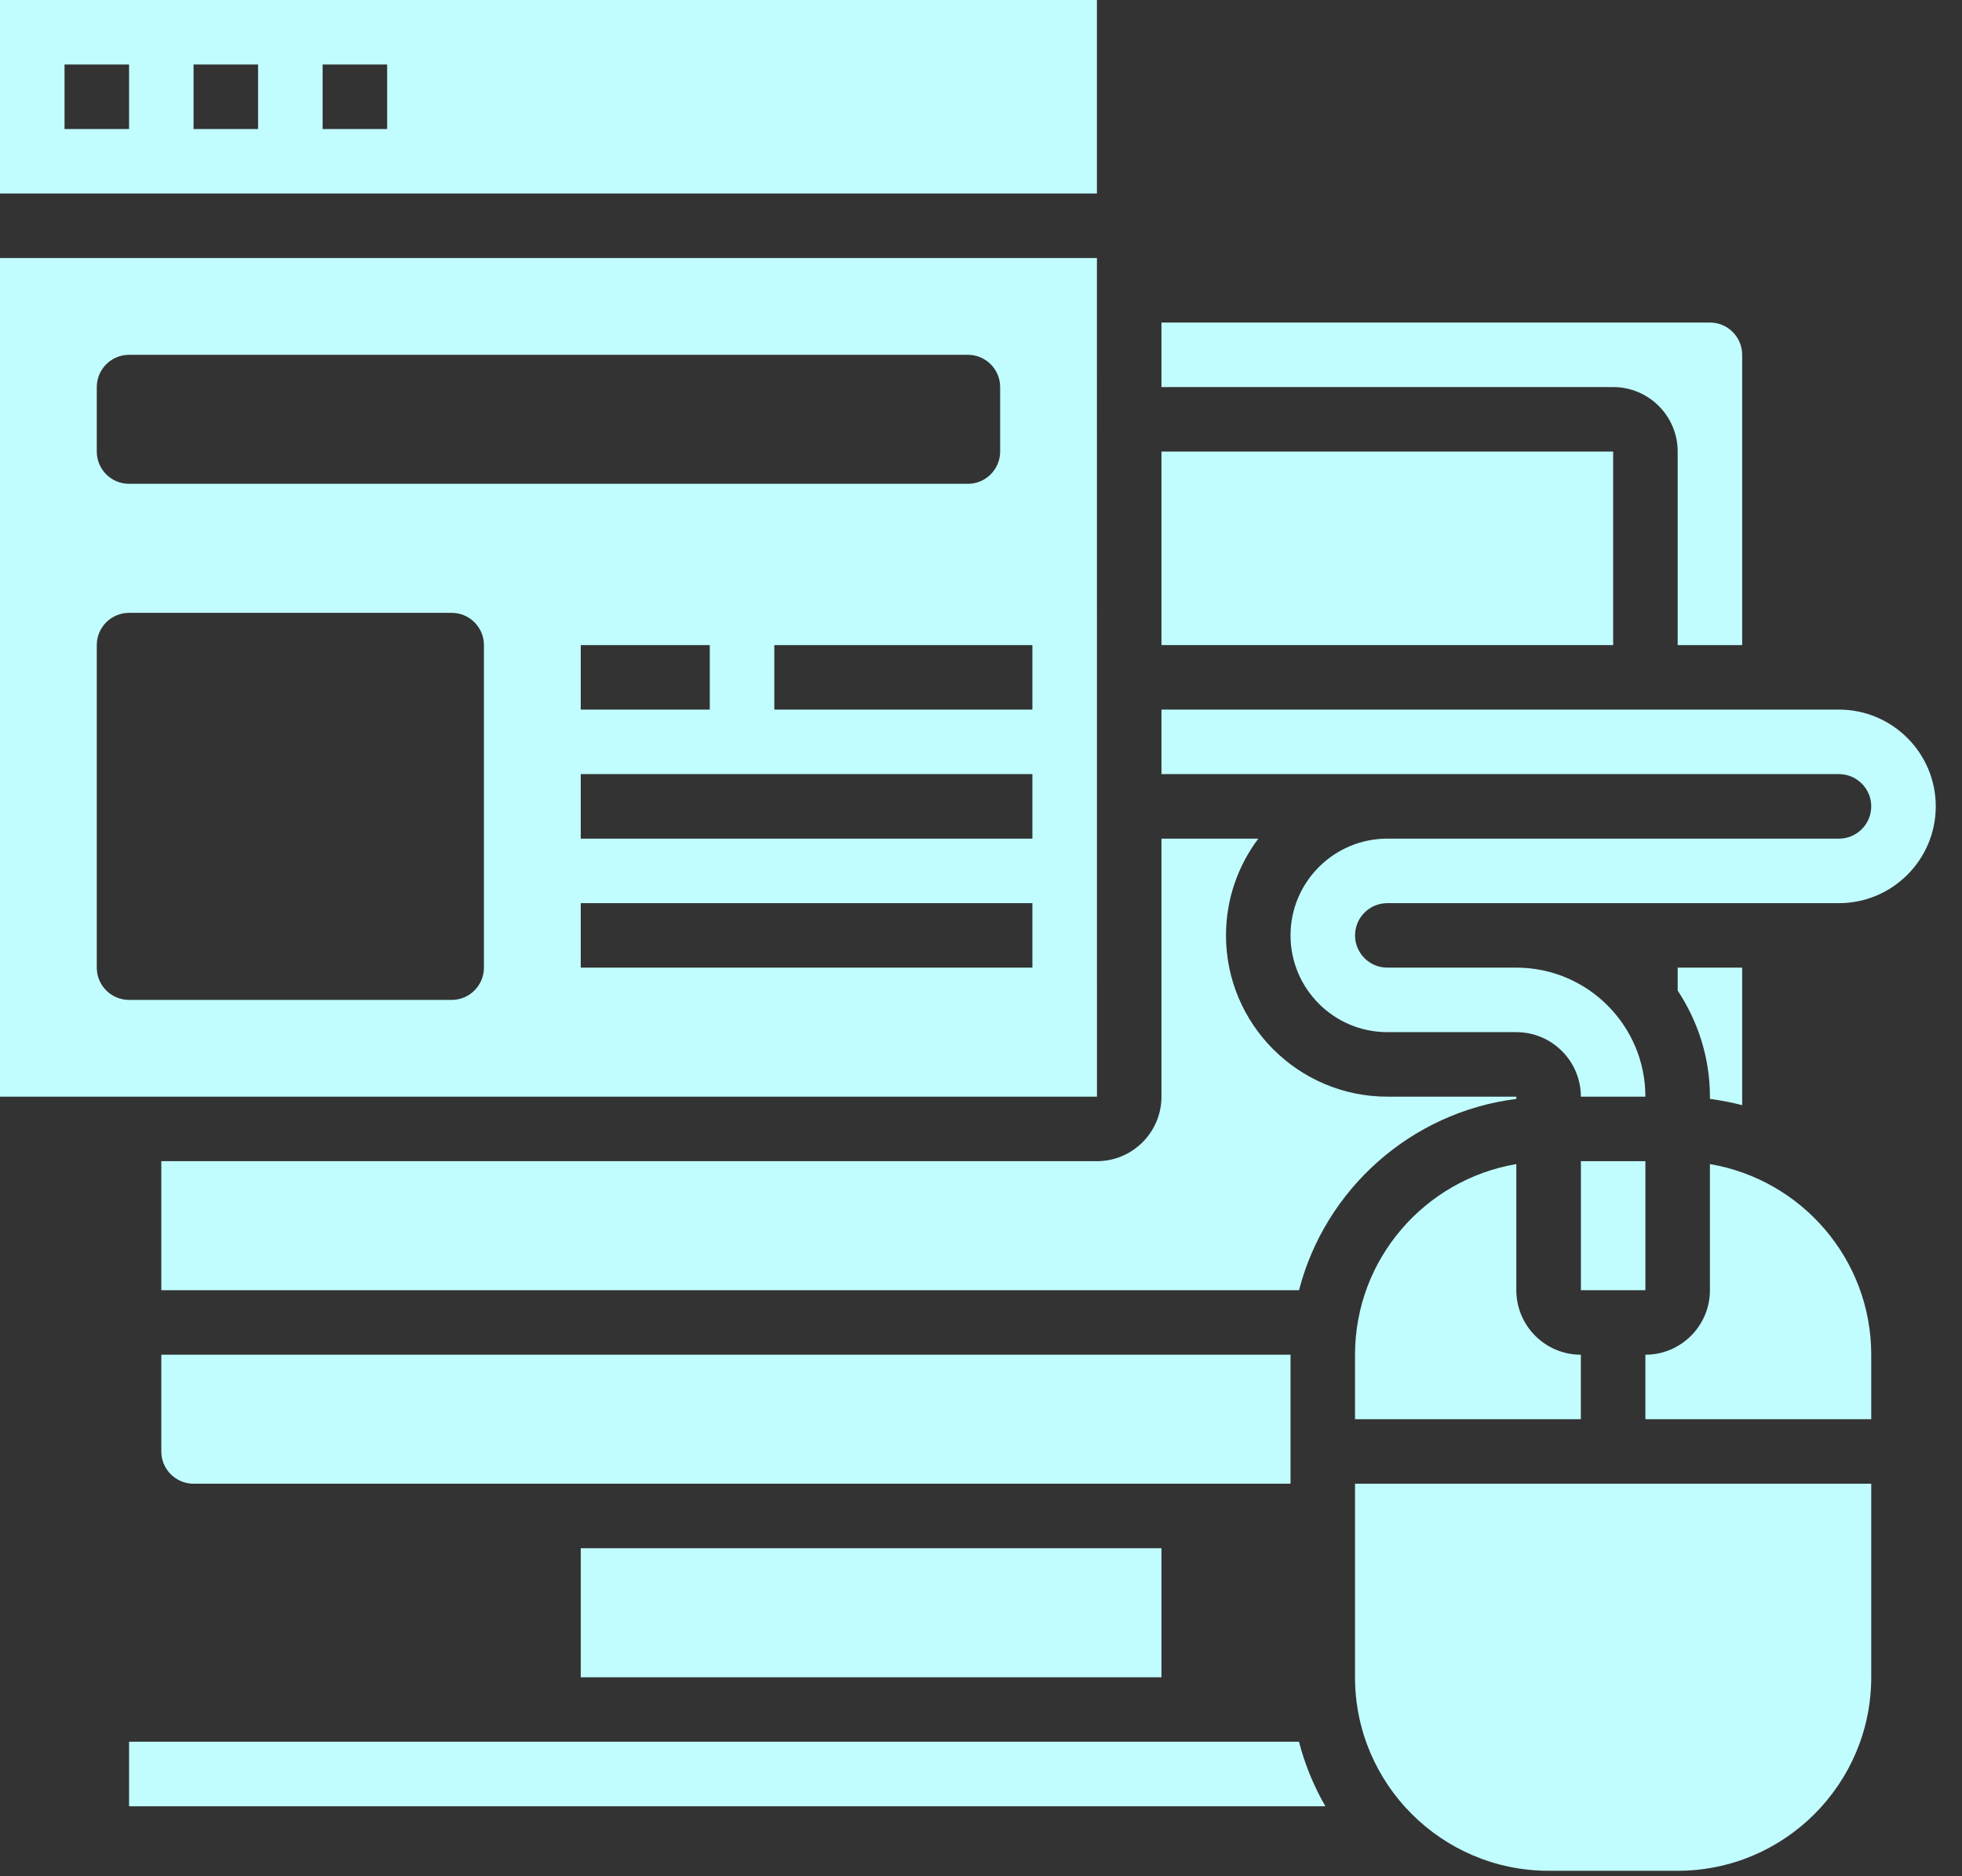 <svg width="46" height="44" viewBox="0 0 46 44" fill="none" xmlns="http://www.w3.org/2000/svg">
<rect x="0" y="0" width="46" height="44" fill="#333333" stroke="none"/>
<g id="Group">
<path id="Vector" d="M31.769 31.77V33.282H37.064V31.77C36.23 31.77 35.551 31.091 35.551 30.257V27.299C33.409 27.662 31.769 29.525 31.769 31.77Z" fill="#C1FDFF"/>
<path id="Vector_2" d="M30.257 31.77H3.782V34.039C3.782 34.456 4.122 34.795 4.539 34.795H30.257V31.77Z" fill="#C1FDFF"/>
<path id="Vector_3" d="M37.821 10.59H27.231V15.128H37.821V10.59Z" fill="#C1FDFF"/>
<path id="Vector_4" d="M3.782 27.231V30.257H30.456C31.068 27.889 33.079 26.082 35.552 25.771V25.718H32.526C30.441 25.718 28.744 24.021 28.744 21.936C28.744 21.085 29.027 20.299 29.502 19.667H27.231V25.718C27.231 26.552 26.553 27.231 25.718 27.231H3.782Z" fill="#C1FDFF"/>
<path id="Vector_5" d="M25.718 0H0V4.538H25.718V0ZM3.026 3.026H1.513V1.513H3.026V3.026ZM6.051 3.026H4.538V1.513H6.051V3.026ZM9.077 3.026H7.564V1.513H9.077V3.026Z" fill="#C1FDFF"/>
<path id="Vector_6" d="M27.231 36.308H13.616V39.334H27.231V36.308Z" fill="#C1FDFF"/>
<path id="Vector_7" d="M31.769 39.334C31.769 41.837 33.805 43.872 36.308 43.872H39.334C41.837 43.872 43.872 41.837 43.872 39.334V34.795H31.769V39.334Z" fill="#C1FDFF"/>
<path id="Vector_8" d="M38.577 27.231H37.065V30.257H38.577V27.231Z" fill="#C1FDFF"/>
<path id="Vector_9" d="M3.026 40.846V42.359H31.075C30.803 41.891 30.595 41.383 30.455 40.846H3.026Z" fill="#C1FDFF"/>
<path id="Vector_10" d="M40.09 27.299V30.257C40.09 31.091 39.411 31.77 38.577 31.77V33.282H43.872V31.77C43.872 29.525 42.233 27.662 40.09 27.299Z" fill="#C1FDFF"/>
<path id="Vector_11" d="M25.718 6.051H0V25.718H25.719L25.718 6.051ZM2.269 9.077C2.269 8.659 2.608 8.321 3.026 8.321H22.692C23.11 8.321 23.449 8.659 23.449 9.077V10.59C23.449 11.007 23.11 11.346 22.692 11.346H3.026C2.608 11.346 2.269 11.007 2.269 10.59V9.077ZM16.641 15.128V16.641H13.616V15.128H16.641ZM11.346 22.692C11.346 23.11 11.007 23.449 10.59 23.449H3.026C2.608 23.449 2.269 23.11 2.269 22.692V15.128C2.269 14.711 2.608 14.372 3.026 14.372H10.59C11.007 14.372 11.346 14.711 11.346 15.128V22.692ZM24.205 22.692H13.616V21.18H24.205V22.692ZM24.205 19.667H13.616V18.154H24.205V19.667ZM24.205 16.641H18.154V15.128H24.205V16.641Z" fill="#C1FDFF"/>
<path id="Vector_12" d="M39.334 10.59V15.128H40.846V8.321C40.846 7.903 40.507 7.564 40.09 7.564H27.231V9.077H37.821C38.655 9.077 39.334 9.755 39.334 10.59Z" fill="#C1FDFF"/>
<path id="Vector_13" d="M40.846 25.917V22.692H39.334V23.23C39.806 23.947 40.09 24.798 40.09 25.718V25.77C40.347 25.804 40.6 25.854 40.846 25.917Z" fill="#C1FDFF"/>
<path id="Vector_14" d="M43.116 16.641H27.231V18.154H43.116C43.532 18.154 43.872 18.493 43.872 18.91C43.872 19.328 43.532 19.667 43.116 19.667H32.526C31.275 19.667 30.257 20.685 30.257 21.936C30.257 23.187 31.275 24.205 32.526 24.205H35.551C36.386 24.205 37.064 24.884 37.064 25.718H38.577C38.577 24.049 37.22 22.692 35.551 22.692H32.526C32.109 22.692 31.77 22.354 31.77 21.936C31.77 21.518 32.109 21.18 32.526 21.18H43.116C44.367 21.18 45.385 20.162 45.385 18.91C45.385 17.659 44.367 16.641 43.116 16.641Z" fill="#C1FDFF"/>
</g>
</svg>
